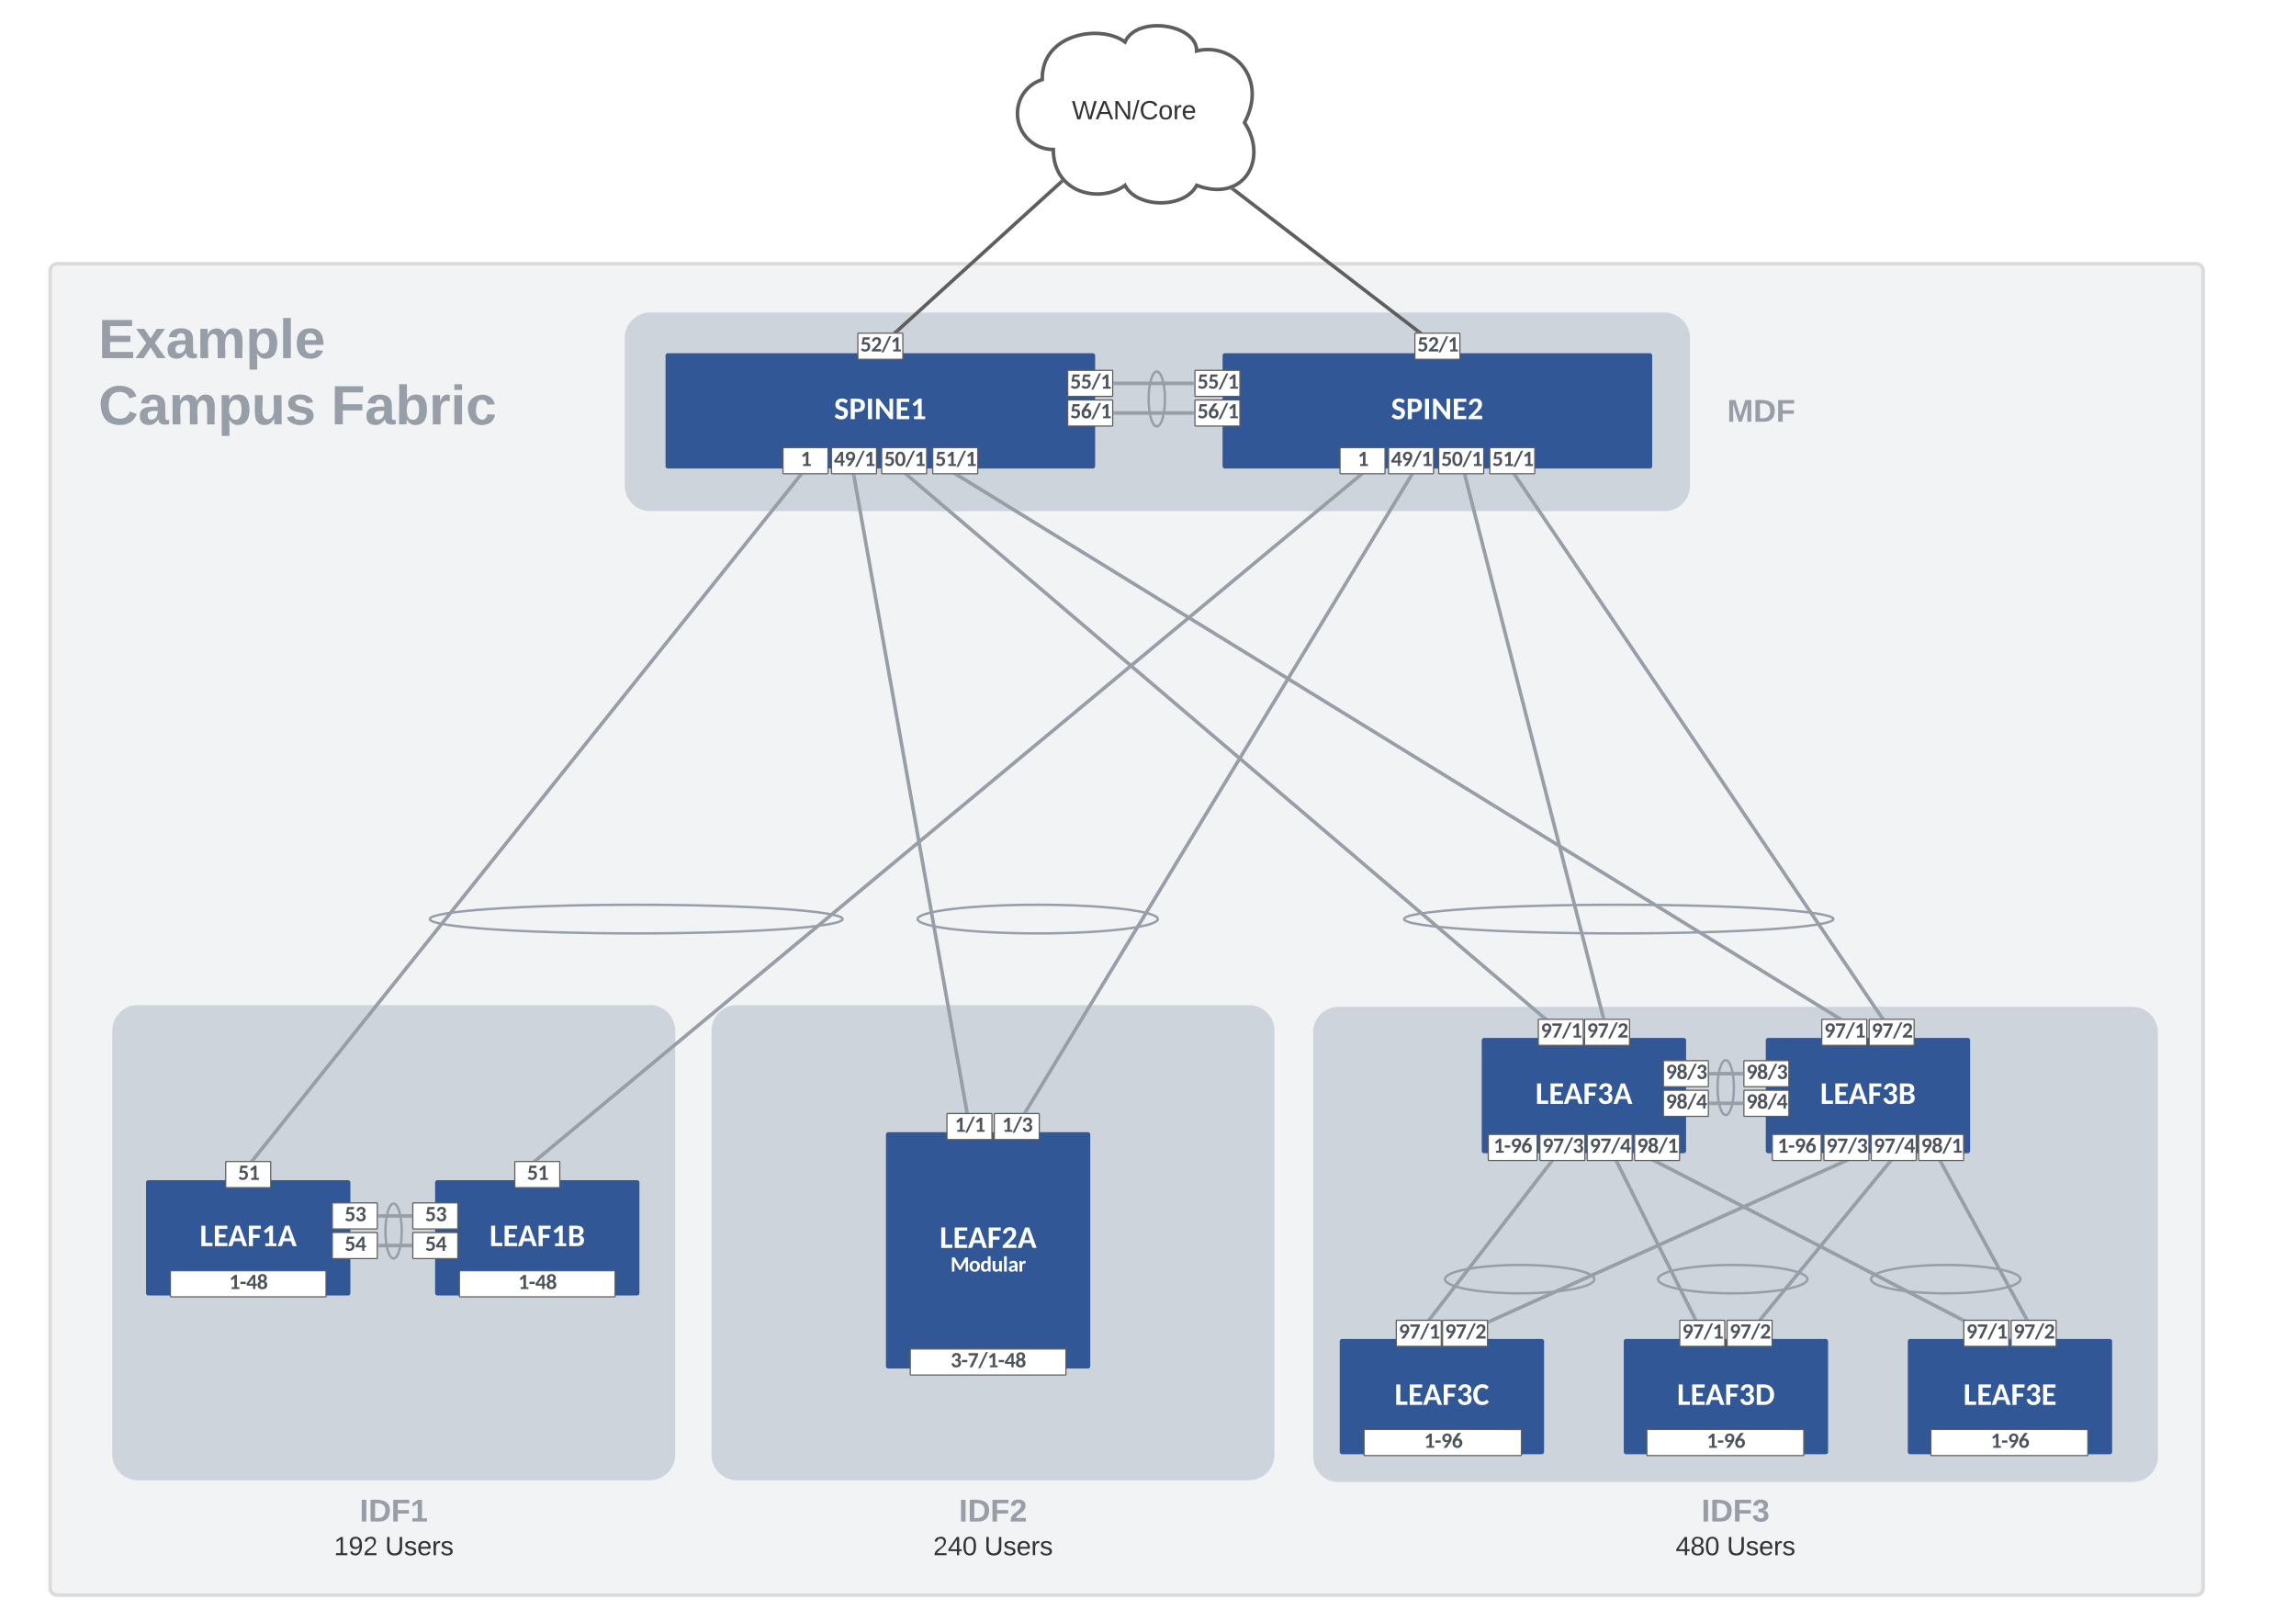 <svg xmlns="http://www.w3.org/2000/svg" xmlns:xlink="http://www.w3.org/1999/xlink" xmlns:lucid="lucid" width="1940" height="1360"><g transform="translate(4253 0)" lucid:page-tab-id="SLz3V0xONzHH"><path d="M-4480 0h6720v1360h-6720z" fill="#fff"/><path d="M-4210.65 228.85a6 6 0 0 1 6-6h1807.18a6 6 0 0 1 6 6v1112.9a6 6 0 0 1-6 6h-1807.18a6 6 0 0 1-6-6z" stroke="#dbdbdb" stroke-width="3" fill="#f2f3f5"/><path d="M-3723.6 285.6a20 20 0 0 1 20-20h857.04a20 20 0 0 1 20 20v124.76a20 20 0 0 1-20 20h-857.04a20 20 0 0 1-20-20zM-4156.58 870.74a20 20 0 0 1 20-20h432.6a20 20 0 0 1 20 20v358.45a20 20 0 0 1-20 20h-432.6a20 20 0 0 1-20-20zM-3650.27 870.74a20 20 0 0 1 20-20h432.6a20 20 0 0 1 20 20v358.45a20 20 0 0 1-20 20h-432.6a20 20 0 0 1-20-20zM-3141.95 872.22a20 20 0 0 1 20-20h670.77a20 20 0 0 1 20 20v358.45a20 20 0 0 1-20 20h-670.77a20 20 0 0 1-20-20z" stroke="#ced4db" stroke-width="3" fill="#ced4db"/><path d="M-4169.86 264.25h362.8v113.03h-362.8z" fill="none"/><use xlink:href="#a" transform="matrix(1,0,0,1,-4169.861,264.247) translate(0 38.333)"/><use xlink:href="#b" transform="matrix(1,0,0,1,-4169.861,264.247) translate(0 94.333)"/><use xlink:href="#c" transform="matrix(1,0,0,1,-4169.861,264.247) translate(196.648 94.333)"/><g filter="url(#d)"><path d="M-4127.6 992.67a.5.5 0 0 0-.5.5v93.42a.5.5 0 0 0 .5.5h168.65a.5.5 0 0 0 .5-.5v-93.43a.5.5 0 0 0-.5-.5z" stroke="#315796" stroke-width="3" fill="#315796"/><use xlink:href="#e" transform="matrix(1,0,0,1,-4118.247,1003.72) translate(33.984 43.167)"/></g><g filter="url(#d)"><path d="M-3883.35 992.67a.5.5 0 0 0-.5.5v93.42a.5.5 0 0 0 .5.5h168.64a.5.5 0 0 0 .5-.5v-93.43a.5.5 0 0 0-.5-.5z" stroke="#315796" stroke-width="3" fill="#315796"/><use xlink:href="#f" transform="matrix(1,0,0,1,-3874.01,1003.72) translate(34.59 43.167)"/></g><path d="M-3971.7 1016.35a.5.5 0 0 0-.5.5v21.03a.5.5 0 0 0 .5.5h37a.5.5 0 0 0 .5-.5v-21.03a.5.5 0 0 0-.5-.5z" stroke="#5e5e5e" fill="#fff"/><use xlink:href="#g" transform="matrix(1,0,0,1,-3957.807,1015.383) translate(-4.01 16.444)"/><path d="M-3971.7 1041.38a.5.5 0 0 0-.5.5v21.03a.5.5 0 0 0 .5.5h37a.5.5 0 0 0 .5-.5v-21.02a.5.5 0 0 0-.5-.5z" stroke="#5e5e5e" fill="#fff"/><use xlink:href="#h" transform="matrix(1,0,0,1,-3957.807,1040.414) translate(-4.01 16.444)"/><path d="M-3903.7 1016.35a.5.5 0 0 0-.5.5v21.03a.5.5 0 0 0 .5.5h37a.5.5 0 0 0 .5-.5v-21.03a.5.5 0 0 0-.5-.5z" stroke="#5e5e5e" fill="#fff"/><use xlink:href="#g" transform="matrix(1,0,0,1,-3889.807,1015.383) translate(-4.01 16.444)"/><path d="M-3903.7 1041.38a.5.5 0 0 0-.5.5v21.03a.5.5 0 0 0 .5.5h37a.5.5 0 0 0 .5-.5v-21.02a.5.5 0 0 0-.5-.5z" stroke="#5e5e5e" fill="#fff"/><use xlink:href="#h" transform="matrix(1,0,0,1,-3889.807,1040.414) translate(-4.01 16.444)"/><path d="M-3932.22 1027.37h26.02" stroke="#979ea8" stroke-width="3" fill="none"/><path d="M-3932.18 1028.87h-1.54v-3h1.54zM-3904.7 1028.87h-1.53v-3h1.54z" stroke="#979ea8" stroke-width=".05" fill="#979ea8"/><path d="M-3932.22 1052.4h26.02" stroke="#979ea8" stroke-width="3" fill="none"/><path d="M-3932.18 1053.9h-1.54v-3h1.54zM-3904.7 1053.9h-1.53v-3h1.54z" stroke="#979ea8" stroke-width=".05" fill="#979ea8"/><g filter="url(#i)"><path d="M-3688.65 293.94a.5.5 0 0 0-.5.5v93.4a.5.5 0 0 0 .5.5h359a.5.5 0 0 0 .5-.5v-93.4a.5.5 0 0 0-.5-.5z" stroke="#315796" stroke-width="3" fill="#315796"/><use xlink:href="#j" transform="matrix(1,0,0,1,-3668.266,304.982) translate(120.003 43.167)"/></g><g filter="url(#i)"><path d="M-3217.98 293.94a.5.5 0 0 0-.5.5v93.4a.5.5 0 0 0 .5.5h359a.5.5 0 0 0 .5-.5v-93.4a.5.5 0 0 0-.5-.5z" stroke="#315796" stroke-width="3" fill="#315796"/><use xlink:href="#k" transform="matrix(1,0,0,1,-3197.6,304.982) translate(120.003 43.167)"/></g><path d="M-4039 979.75l461.96-577.8" stroke="#979ea8" stroke-width="3" fill="none"/><path d="M-4037.8 980.65l-.2.27h-3.85l1.7-2.14zM-3574.2 400.77l-1.7 2.13-2.34-1.87.2-.27z" stroke="#979ea8" stroke-width=".05" fill="#979ea8"/><path d="M-3799.7 979.96l695.8-578.23" stroke="#979ea8" stroke-width="3" fill="none"/><path d="M-3798.84 980.92h-4.35l2.58-2.14zM-3100.4 400.77l-2.57 2.13-1.78-2.13z" stroke="#979ea8" stroke-width=".05" fill="#979ea8"/><path d="M-3350.33 312.9a.5.5 0 0 0-.5.5v21.03a.5.5 0 0 0 .5.5h37a.5.5 0 0 0 .5-.5V313.4a.5.5 0 0 0-.5-.5z" stroke="#5e5e5e" fill="#fff"/><use xlink:href="#l" transform="matrix(1,0,0,1,-3336.433,311.935) translate(-12.335 16.444)"/><path d="M-3350.33 337.94a.5.5 0 0 0-.5.5v21.03a.5.5 0 0 0 .5.5h37a.5.5 0 0 0 .5-.5v-21.03a.5.5 0 0 0-.5-.5z" stroke="#5e5e5e" fill="#fff"/><use xlink:href="#m" transform="matrix(1,0,0,1,-3336.433,336.967) translate(-12.335 16.444)"/><path d="M-3242.85 312.9a.5.5 0 0 0-.5.5v21.03a.5.5 0 0 0 .5.5h37a.5.5 0 0 0 .5-.5V313.4a.5.5 0 0 0-.5-.5z" stroke="#5e5e5e" fill="#fff"/><use xlink:href="#l" transform="matrix(1,0,0,1,-3228.945,311.935) translate(-12.335 16.444)"/><path d="M-3242.85 337.94a.5.5 0 0 0-.5.5v21.03a.5.5 0 0 0 .5.5h37a.5.5 0 0 0 .5-.5v-21.03a.5.5 0 0 0-.5-.5z" stroke="#5e5e5e" fill="#fff"/><use xlink:href="#m" transform="matrix(1,0,0,1,-3228.945,336.967) translate(-12.335 16.444)"/><path d="M-3310.85 323.92h65.52" stroke="#979ea8" stroke-width="3" fill="none"/><path d="M-3310.8 325.42h-1.55v-3h1.54zM-3243.84 325.42h-1.53v-3h1.54z" stroke="#979ea8" stroke-width=".05" fill="#979ea8"/><path d="M-3310.85 348.95h65.52" stroke="#979ea8" stroke-width="3" fill="none"/><path d="M-3310.8 350.45h-1.55v-3h1.54zM-3243.84 350.45h-1.53v-3h1.54z" stroke="#979ea8" stroke-width=".05" fill="#979ea8"/><path d="M-3275.57 360.3c-3.82 0-6.9-10.38-6.9-23.18 0-12.8 3.08-23.18 6.9-23.18 3.82 0 6.9 10.37 6.9 23.18 0 12.8-3.08 23.18-6.9 23.18zM-3920.46 1063.3c-3.82 0-6.9-10.37-6.9-23.17 0-12.8 3.08-23.18 6.9-23.18 3.8 0 6.9 10.38 6.9 23.18 0 12.8-3.1 23.18-6.9 23.18z" stroke="#979ea8" stroke-width="2" fill-opacity="0"/><path d="M-4108.52 1073.7a.5.5 0 0 0-.5.5v21.02a.5.5 0 0 0 .5.5h130.5a.5.5 0 0 0 .5-.5v-21.03a.5.5 0 0 0-.5-.5z" stroke="#5e5e5e" fill="#fff"/><use xlink:href="#n" transform="matrix(1,0,0,1,-4059.18,1072.721) translate(-0.237 16.444)"/><path d="M-3864.3 1073.7a.5.5 0 0 0-.5.5v21.02a.5.5 0 0 0 .5.5h130.53a.5.5 0 0 0 .5-.5v-21.03a.5.5 0 0 0-.5-.5z" stroke="#5e5e5e" fill="#fff"/><use xlink:href="#n" transform="matrix(1,0,0,1,-3814.943,1072.721) translate(-0.237 16.444)"/><g filter="url(#o)"><path d="M-3502.42 952.1a.5.5 0 0 0-.5.5v195.7a.5.5 0 0 0 .5.5h168.63a.5.5 0 0 0 .5-.5V952.6a.5.5 0 0 0-.5-.5z" stroke="#315796" stroke-width="3" fill="#315796"/><use xlink:href="#p" transform="matrix(1,0,0,1,-3493.085,975.111) translate(33.984 73.278)"/><use xlink:href="#q" transform="matrix(1,0,0,1,-3493.085,975.111) translate(43.181 93.278)"/></g><path d="M-3436.12 938.86l-95.34-536.62" stroke="#979ea8" stroke-width="3" fill="none"/><path d="M-3434.34 940.34h-3.05l-.2-1.26 2.95-.52zM-3530.2 400.77l.22 1.25-2.95.52-.32-1.77z" stroke="#979ea8" stroke-width=".05" fill="#979ea8"/><path d="M-3386.28 939.06l325.53-537" stroke="#979ea8" stroke-width="3" fill="none"/><path d="M-3384.98 939.8l-.33.54h-3.5l1.25-2.1zM-3058.22 400.77l-1.27 2.1-2.55-1.56.32-.53z" stroke="#979ea8" stroke-width=".05" fill="#979ea8"/><path d="M-3483.36 1139.78a.5.5 0 0 0-.5.5v21.03a.5.5 0 0 0 .5.5h130.5a.5.5 0 0 0 .5-.5v-21.02a.5.5 0 0 0-.5-.5z" stroke="#5e5e5e" fill="#fff"/><use xlink:href="#r" transform="matrix(1,0,0,1,-3434.018,1138.81) translate(-15.788 16.444)"/><path d="M-3452.37 940.82a.5.5 0 0 0-.5.5v21.03a.5.5 0 0 0 .5.5h37a.5.5 0 0 0 .5-.5v-21.03a.5.5 0 0 0-.5-.5z" stroke="#5e5e5e" fill="#fff"/><use xlink:href="#s" transform="matrix(1,0,0,1,-3438.465,939.855) translate(-7.83 16.444)"/><path d="M-3412.37 940.82a.5.5 0 0 0-.5.5v21.03a.5.5 0 0 0 .5.5h37a.5.5 0 0 0 .5-.5v-21.03a.5.5 0 0 0-.5-.5z" stroke="#5e5e5e" fill="#fff"/><use xlink:href="#t" transform="matrix(1,0,0,1,-3398.467,939.855) translate(-7.83 16.444)"/><g filter="url(#d)"><path d="M-2999 872.5a.5.5 0 0 0-.5.5v93.4a.5.5 0 0 0 .5.5h168.65a.5.5 0 0 0 .5-.5V873a.5.5 0 0 0-.5-.5z" stroke="#315796" stroke-width="3" fill="#315796"/><use xlink:href="#u" transform="matrix(1,0,0,1,-2989.65,883.539) translate(33.984 43.167)"/></g><g filter="url(#d)"><path d="M-2759 872.5a.5.5 0 0 0-.5.5v93.4a.5.5 0 0 0 .5.5h168.65a.5.5 0 0 0 .5-.5V873a.5.5 0 0 0-.5-.5z" stroke="#315796" stroke-width="3" fill="#315796"/><use xlink:href="#v" transform="matrix(1,0,0,1,-2749.65,883.539) translate(34.59 43.167)"/></g><path d="M-2847 896.17a.5.5 0 0 0-.5.5v21.03a.5.5 0 0 0 .5.5h37a.5.5 0 0 0 .5-.5v-21.03a.5.5 0 0 0-.5-.5z" stroke="#5e5e5e" fill="#fff"/><use xlink:href="#w" transform="matrix(1,0,0,1,-2833.088,895.201) translate(-12.335 16.444)"/><path d="M-2847 921.2a.5.5 0 0 0-.5.5v21.03a.5.5 0 0 0 .5.5h37a.5.5 0 0 0 .5-.5V921.7a.5.5 0 0 0-.5-.5z" stroke="#5e5e5e" fill="#fff"/><use xlink:href="#x" transform="matrix(1,0,0,1,-2833.088,920.233) translate(-12.335 16.444)"/><path d="M-2779 896.17a.5.5 0 0 0-.5.5v21.03a.5.5 0 0 0 .5.5h37a.5.5 0 0 0 .5-.5v-21.03a.5.5 0 0 0-.5-.5z" stroke="#5e5e5e" fill="#fff"/><use xlink:href="#w" transform="matrix(1,0,0,1,-2765.088,895.201) translate(-12.335 16.444)"/><path d="M-2779 921.2a.5.5 0 0 0-.5.5v21.03a.5.5 0 0 0 .5.5h37a.5.5 0 0 0 .5-.5V921.7a.5.5 0 0 0-.5-.5z" stroke="#5e5e5e" fill="#fff"/><use xlink:href="#x" transform="matrix(1,0,0,1,-2765.088,920.233) translate(-12.335 16.444)"/><path d="M-2807.5 907.2h26.02" stroke="#979ea8" stroke-width="3" fill="none"/><path d="M-2807.46 908.7h-1.54v-3h1.54zM-2779.98 908.7h-1.54v-3h1.54z" stroke="#979ea8" stroke-width=".05" fill="#979ea8"/><path d="M-2807.5 932.22h26.02" stroke="#979ea8" stroke-width="3" fill="none"/><path d="M-2807.46 933.72h-1.54v-3h1.54zM-2779.98 933.72h-1.54v-3h1.54z" stroke="#979ea8" stroke-width=".05" fill="#979ea8"/><path d="M-2948.58 859.75l-537.5-458" stroke="#979ea8" stroke-width="3" fill="none"/><path d="M-2945.12 860.73h-4.34l1.83-2.14zM-3485.2 400.77l-1.82 2.14-2.5-2.13z" stroke="#979ea8" stroke-width=".05" fill="#979ea8"/><path d="M-2663.15 859.5L-2972.58 402" stroke="#979ea8" stroke-width="3" fill="none"/><path d="M-2660.5 860.73h-3.62l-.3-.44 2.5-1.7zM-2971.6 400.77l.28.43-2.5 1.68-1.42-2.1z" stroke="#979ea8" stroke-width=".05" fill="#979ea8"/><path d="M-2794.84 942.13c-3.82 0-6.9-10.38-6.9-23.18 0-12.8 3.08-23.18 6.9-23.18 3.8 0 6.9 10.38 6.9 23.18 0 12.8-3.1 23.18-6.9 23.18z" stroke="#979ea8" stroke-width="2" fill-opacity="0"/><g filter="url(#d)"><path d="M-3119 1126.8a.5.5 0 0 0-.5.5v93.4a.5.5 0 0 0 .5.5h168.65a.5.5 0 0 0 .5-.5v-93.4a.5.5 0 0 0-.5-.5z" stroke="#315796" stroke-width="3" fill="#315796"/><use xlink:href="#y" transform="matrix(1,0,0,1,-3109.65,1137.836) translate(35.007 43.167)"/></g><g filter="url(#d)"><path d="M-2879 1126.8a.5.5 0 0 0-.5.5v93.4a.5.5 0 0 0 .5.5h168.65a.5.5 0 0 0 .5-.5v-93.4a.5.5 0 0 0-.5-.5z" stroke="#315796" stroke-width="3" fill="#315796"/><use xlink:href="#z" transform="matrix(1,0,0,1,-2869.65,1137.836) translate(33.659 43.167)"/></g><path d="M-3044.4 1113.85l101.73-131.64" stroke="#979ea8" stroke-width="3" fill="none"/><path d="M-3043.2 1114.74l-.23.3h-3.8l1.66-2.14zM-2939.86 981.02l-1.64 2.14-2.38-1.84.23-.3z" stroke="#979ea8" stroke-width=".05" fill="#979ea8"/><path d="M-2994.26 1116.42l298.87-134.78" stroke="#979ea8" stroke-width="3" fill="none"/><path d="M-2993.6 1117.77l-2.03.9v-2.7l-.04-.26-.13-.24.96-.43zM-2690.73 981.03l.06.13-4.14 1.87-.9-2z" stroke="#979ea8" stroke-width=".05" fill="#979ea8"/><path d="M-2821.07 1113.68l-65.42-131.3" stroke="#979ea8" stroke-width="3" fill="none"/><path d="M-2818.73 1115.03h-3.35l-.35-.7 2.68-1.35zM-2885.48 981.03l.35.7-2.7 1.35-1-2.05z" stroke="#979ea8" stroke-width=".05" fill="#979ea8"/><path d="M-2764.8 1113.88l108.17-131.7" stroke="#979ea8" stroke-width="3" fill="none"/><path d="M-2763.62 1114.8l-.2.24h-3.87l1.76-2.14zM-2653.74 981.03l-1.76 2.14-2.3-1.9.18-.25z" stroke="#979ea8" stroke-width=".05" fill="#979ea8"/><path d="M-2952.7 861.22a.5.5 0 0 0-.5.5v21.03a.5.5 0 0 0 .5.5h37a.5.5 0 0 0 .5-.5v-21.03a.5.5 0 0 0-.5-.5z" stroke="#5e5e5e" fill="#fff"/><use xlink:href="#A" transform="matrix(1,0,0,1,-2938.81,860.252) translate(-12.335 16.444)"/><path d="M-2913.63 861.22a.5.5 0 0 0-.5.5v21.03a.5.5 0 0 0 .5.5h37a.5.5 0 0 0 .5-.5v-21.03a.5.5 0 0 0-.5-.5z" stroke="#5e5e5e" fill="#fff"/><use xlink:href="#B" transform="matrix(1,0,0,1,-2899.726,860.252) translate(-12.335 16.444)"/><path d="M-3072.7 1115.52a.5.5 0 0 0-.5.5v21.03a.5.5 0 0 0 .5.5h37a.5.5 0 0 0 .5-.5v-21.03a.5.5 0 0 0-.5-.5z" stroke="#5e5e5e" fill="#fff"/><use xlink:href="#A" transform="matrix(1,0,0,1,-3058.81,1114.549) translate(-12.335 16.444)"/><path d="M-3033.63 1115.52a.5.5 0 0 0-.5.5v21.03a.5.5 0 0 0 .5.5h37a.5.5 0 0 0 .5-.5v-21.03a.5.5 0 0 0-.5-.5z" stroke="#5e5e5e" fill="#fff"/><use xlink:href="#B" transform="matrix(1,0,0,1,-3019.726,1114.549) translate(-12.335 16.444)"/><path d="M-2713.17 861.22a.5.5 0 0 0-.5.5v21.03a.5.5 0 0 0 .5.5h37a.5.5 0 0 0 .5-.5v-21.03a.5.5 0 0 0-.5-.5z" stroke="#5e5e5e" fill="#fff"/><use xlink:href="#A" transform="matrix(1,0,0,1,-2699.267,860.252) translate(-12.335 16.444)"/><path d="M-2673.17 861.22a.5.5 0 0 0-.5.5v21.03a.5.5 0 0 0 .5.5h37a.5.5 0 0 0 .5-.5v-21.03a.5.5 0 0 0-.5-.5z" stroke="#5e5e5e" fill="#fff"/><use xlink:href="#B" transform="matrix(1,0,0,1,-2659.269,860.252) translate(-12.335 16.444)"/><path d="M-3099.93 1207.8a.5.5 0 0 0-.5.5v21.04a.5.5 0 0 0 .5.5H-2968a.5.5 0 0 0 .5-.5v-21.03a.5.5 0 0 0-.5-.5z" stroke="#5e5e5e" fill="#fff"/><use xlink:href="#C" transform="matrix(1,0,0,1,-3050.043,1206.837) translate(0.263 16.444)"/><path d="M-2861 1207.8a.5.5 0 0 0-.5.5v21.04a.5.5 0 0 0 .5.5h131.6a.5.5 0 0 0 .5-.5v-21.03a.5.5 0 0 0-.5-.5z" stroke="#5e5e5e" fill="#fff"/><use xlink:href="#C" transform="matrix(1,0,0,1,-2811.244,1206.837) translate(0.263 16.444)"/><path d="M-2906.57 1263.57h240v60h-240z" fill="none"/><use xlink:href="#D" transform="matrix(1,0,0,1,-2906.567,1263.57) translate(91.185 22)"/><use xlink:href="#E" transform="matrix(1,0,0,1,-2906.567,1263.57) translate(69.444 50.444)"/><use xlink:href="#F" transform="matrix(1,0,0,1,-2906.567,1263.57) translate(112.654 50.444)"/><path d="M-4040.28 1263.57h240v60h-240z" fill="none"/><use xlink:href="#G" transform="matrix(1,0,0,1,-4040.278,1263.57) translate(91.185 22)"/><use xlink:href="#H" transform="matrix(1,0,0,1,-4040.278,1263.57) translate(69.444 50.444)"/><use xlink:href="#F" transform="matrix(1,0,0,1,-4040.278,1263.57) translate(112.654 50.444)"/><path d="M-3533.97 1263.57h240v60h-240z" fill="none"/><use xlink:href="#I" transform="matrix(1,0,0,1,-3533.969,1263.57) translate(91.185 22)"/><use xlink:href="#J" transform="matrix(1,0,0,1,-3533.969,1263.57) translate(69.444 50.444)"/><use xlink:href="#F" transform="matrix(1,0,0,1,-3533.969,1263.57) translate(112.654 50.444)"/><path d="M-4061.77 981.4a.5.5 0 0 0-.5.5v21.03a.5.5 0 0 0 .5.5h37a.5.5 0 0 0 .5-.5V981.9a.5.5 0 0 0-.5-.5z" stroke="#5e5e5e" fill="#fff"/><use xlink:href="#K" transform="matrix(1,0,0,1,-4047.865,980.433) translate(-4.01 16.444)"/><path d="M-3817.53 981.4a.5.5 0 0 0-.5.5v21.03a.5.5 0 0 0 .5.5h37a.5.5 0 0 0 .5-.5V981.9a.5.5 0 0 0-.5-.5z" stroke="#5e5e5e" fill="#fff"/><use xlink:href="#K" transform="matrix(1,0,0,1,-3803.627,980.433) translate(-4.01 16.444)"/><path d="M-2905.83 1080.8c0 6.6-28.26 11.98-63.12 11.98-34.87 0-63.13-5.37-63.13-12 0-6.6 28.26-11.97 63.13-11.97 34.86 0 63.12 5.38 63.12 12zM-3541 776.55c0 6.67-78.08 12.1-174.42 12.1-96.33 0-174.43-5.43-174.43-12.1 0-6.68 78.1-12.1 174.43-12.1 96.34 0 174.43 5.42 174.43 12.1zM-2703.85 776.55c0 6.67-81.22 12.1-181.42 12.1-100.2 0-181.4-5.43-181.4-12.1 0-6.68 81.2-12.1 181.4-12.1s181.42 5.42 181.42 12.1zM-3274.68 776.55c0 6.67-45.43 12.1-101.48 12.1-56.05 0-101.5-5.43-101.5-12.1 0-6.68 45.45-12.1 101.5-12.1s101.48 5.42 101.48 12.1z" stroke="#979ea8" stroke-width="2" fill-opacity="0"/><g filter="url(#d)"><path d="M-2639 1126.8a.5.5 0 0 0-.5.5v93.4a.5.5 0 0 0 .5.5h168.65a.5.5 0 0 0 .5-.5v-93.4a.5.5 0 0 0-.5-.5z" stroke="#315796" stroke-width="3" fill="#315796"/><use xlink:href="#L" transform="matrix(1,0,0,1,-2629.65,1137.836) translate(35.56 43.167)"/></g><path d="M-2595.4 1114.9l-257.83-133.2" stroke="#979ea8" stroke-width="3" fill="none"/><path d="M-2591.9 1115.02h-1.3l-.28.04-.28.14-.22.23-.16.3v1.5l-1.98-1.02 1.38-2.65zM-2852.84 981.03l-1.05 2.03-3.94-2.04z" stroke="#979ea8" stroke-width=".05" fill="#979ea8"/><path d="M-2541.12 1113.7l-71.7-131.36" stroke="#979ea8" stroke-width="3" fill="none"/><path d="M-2538.7 1115.03h-3.4l-.35-.63 2.63-1.44zM-2611.83 981.03l.34.63-2.62 1.44-1.13-2.07z" stroke="#979ea8" stroke-width=".05" fill="#979ea8"/><path d="M-2593.17 1115.52a.5.5 0 0 0-.5.5v21.03a.5.5 0 0 0 .5.5h37a.5.5 0 0 0 .5-.5v-21.03a.5.5 0 0 0-.5-.5z" stroke="#5e5e5e" fill="#fff"/><use xlink:href="#A" transform="matrix(1,0,0,1,-2579.267,1114.549) translate(-12.335 16.444)"/><path d="M-2553.17 1115.52a.5.5 0 0 0-.5.5v21.03a.5.5 0 0 0 .5.5h37a.5.5 0 0 0 .5-.5v-21.03a.5.5 0 0 0-.5-.5z" stroke="#5e5e5e" fill="#fff"/><use xlink:href="#B" transform="matrix(1,0,0,1,-2539.269,1114.549) translate(-12.335 16.444)"/><path d="M-2833.17 1115.52a.5.5 0 0 0-.5.5v21.03a.5.5 0 0 0 .5.5h37a.5.5 0 0 0 .5-.5v-21.03a.5.5 0 0 0-.5-.5z" stroke="#5e5e5e" fill="#fff"/><use xlink:href="#A" transform="matrix(1,0,0,1,-2819.267,1114.549) translate(-12.335 16.444)"/><path d="M-2793.17 1115.52a.5.5 0 0 0-.5.5v21.03a.5.5 0 0 0 .5.5h37a.5.5 0 0 0 .5-.5v-21.03a.5.5 0 0 0-.5-.5z" stroke="#5e5e5e" fill="#fff"/><use xlink:href="#B" transform="matrix(1,0,0,1,-2779.269,1114.549) translate(-12.335 16.444)"/><path d="M-2621 1207.8a.5.5 0 0 0-.5.5v21.04a.5.5 0 0 0 .5.5h131.6a.5.5 0 0 0 .5-.5v-21.03a.5.5 0 0 0-.5-.5z" stroke="#5e5e5e" fill="#fff"/><use xlink:href="#C" transform="matrix(1,0,0,1,-2571.244,1206.837) translate(0.263 16.444)"/><path d="M-2994.98 958.5a.5.5 0 0 0-.5.5v21.04a.5.5 0 0 0 .5.5h40.26a.5.5 0 0 0 .5-.5V959a.5.5 0 0 0-.5-.5z" stroke="#5e5e5e" fill="#fff"/><use xlink:href="#C" transform="matrix(1,0,0,1,-2979.841,957.54) translate(-11.237 16.444)"/><path d="M-2951.36 958.5a.5.5 0 0 0-.5.5v21.04a.5.5 0 0 0 .5.5h37a.5.5 0 0 0 .5-.5V959a.5.5 0 0 0-.5-.5z" stroke="#5e5e5e" fill="#fff"/><use xlink:href="#M" transform="matrix(1,0,0,1,-2937.463,957.54) translate(-12.335 16.444)"/><path d="M-2911.4 958.5a.5.5 0 0 0-.5.5v21.04a.5.5 0 0 0 .5.5h37a.5.5 0 0 0 .5-.5V959a.5.5 0 0 0-.5-.5z" stroke="#5e5e5e" fill="#fff"/><use xlink:href="#N" transform="matrix(1,0,0,1,-2897.489,957.54) translate(-12.335 16.444)"/><path d="M-2871.36 958.5a.5.5 0 0 0-.5.5v21.04a.5.5 0 0 0 .5.5h37a.5.5 0 0 0 .5-.5V959a.5.5 0 0 0-.5-.5z" stroke="#5e5e5e" fill="#fff"/><use xlink:href="#O" transform="matrix(1,0,0,1,-2857.462,957.54) translate(-12.335 16.444)"/><path d="M-2754.98 958.5a.5.5 0 0 0-.5.5v21.04a.5.5 0 0 0 .5.5h40.26a.5.5 0 0 0 .5-.5V959a.5.5 0 0 0-.5-.5z" stroke="#5e5e5e" fill="#fff"/><use xlink:href="#C" transform="matrix(1,0,0,1,-2739.841,957.54) translate(-11.237 16.444)"/><path d="M-2711.36 958.5a.5.5 0 0 0-.5.5v21.04a.5.5 0 0 0 .5.5h37a.5.5 0 0 0 .5-.5V959a.5.5 0 0 0-.5-.5z" stroke="#5e5e5e" fill="#fff"/><use xlink:href="#M" transform="matrix(1,0,0,1,-2697.463,957.54) translate(-12.335 16.444)"/><path d="M-2671.4 958.5a.5.5 0 0 0-.5.5v21.04a.5.5 0 0 0 .5.5h37a.5.5 0 0 0 .5-.5V959a.5.5 0 0 0-.5-.5z" stroke="#5e5e5e" fill="#fff"/><use xlink:href="#N" transform="matrix(1,0,0,1,-2657.489,957.54) translate(-12.335 16.444)"/><path d="M-2631.36 958.5a.5.5 0 0 0-.5.5v21.04a.5.5 0 0 0 .5.5h37a.5.5 0 0 0 .5-.5V959a.5.5 0 0 0-.5-.5z" stroke="#5e5e5e" fill="#fff"/><use xlink:href="#O" transform="matrix(1,0,0,1,-2617.462,957.54) translate(-12.335 16.444)"/><path d="M-2725.83 1080.8c0 6.6-28.26 11.98-63.12 11.98-34.87 0-63.13-5.37-63.13-12 0-6.6 28.26-11.97 63.13-11.97 34.86 0 63.12 5.38 63.12 12zM-2545.83 1080.8c0 6.6-28.26 11.98-63.12 11.98-34.87 0-63.13-5.37-63.13-12 0-6.6 28.26-11.97 63.13-11.97 34.86 0 63.12 5.38 63.12 12z" stroke="#979ea8" stroke-width="2" fill-opacity="0"/><path d="M-2898.43 859.28l-116.62-457.06" stroke="#979ea8" stroke-width="3" fill="none"/><path d="M-2896.52 860.73h-3.1l-.28-1.12 2.9-.73zM-3013.87 400.77l.3 1.12-2.92.73-.47-1.86z" stroke="#979ea8" stroke-width=".05" fill="#979ea8"/><path d="M-2699.78 859.94l-744-458.38" stroke="#979ea8" stroke-width="3" fill="none"/><path d="M-2695.64 860.73h-4.67l1.27-2.08zM-3443.25 400.77l-1.3 2.08-3.37-2.08z" stroke="#979ea8" stroke-width=".05" fill="#979ea8"/><path d="M-3590.9 378.25a.5.5 0 0 0-.5.5v21.03a.5.5 0 0 0 .5.5h37a.5.5 0 0 0 .5-.5v-21.03a.5.5 0 0 0-.5-.5z" stroke="#5e5e5e" fill="#fff"/><use xlink:href="#P" transform="matrix(1,0,0,1,-3577.009,377.281) translate(0.495 16.444)"/><path d="M-3549.9 378.25a.5.5 0 0 0-.5.5v21.03a.5.5 0 0 0 .5.5h37a.5.5 0 0 0 .5-.5v-21.03a.5.5 0 0 0-.5-.5z" stroke="#5e5e5e" fill="#fff"/><use xlink:href="#Q" transform="matrix(1,0,0,1,-3536.009,377.281) translate(-12.335 16.444)"/><path d="M-3507.52 378.25a.5.5 0 0 0-.5.5v21.03a.5.5 0 0 0 .5.5h37a.5.5 0 0 0 .5-.5v-21.03a.5.5 0 0 0-.5-.5z" stroke="#5e5e5e" fill="#fff"/><use xlink:href="#R" transform="matrix(1,0,0,1,-3493.618,377.281) translate(-12.335 16.444)"/><path d="M-3464.38 378.25a.5.5 0 0 0-.5.5v21.03a.5.5 0 0 0 .5.5h37a.5.5 0 0 0 .5-.5v-21.03a.5.5 0 0 0-.5-.5z" stroke="#5e5e5e" fill="#fff"/><use xlink:href="#S" transform="matrix(1,0,0,1,-3450.48,377.281) translate(-12.335 16.444)"/><path d="M-3120.24 378.25a.5.5 0 0 0-.5.5v21.03a.5.5 0 0 0 .5.5h37a.5.5 0 0 0 .5-.5v-21.03a.5.5 0 0 0-.5-.5z" stroke="#5e5e5e" fill="#fff"/><use xlink:href="#P" transform="matrix(1,0,0,1,-3106.342,377.281) translate(0.495 16.444)"/><path d="M-3079.24 378.25a.5.5 0 0 0-.5.5v21.03a.5.5 0 0 0 .5.5h37a.5.5 0 0 0 .5-.5v-21.03a.5.5 0 0 0-.5-.5z" stroke="#5e5e5e" fill="#fff"/><use xlink:href="#Q" transform="matrix(1,0,0,1,-3065.342,377.281) translate(-12.335 16.444)"/><path d="M-3036.85 378.25a.5.5 0 0 0-.5.5v21.03a.5.5 0 0 0 .5.5h37a.5.5 0 0 0 .5-.5v-21.03a.5.5 0 0 0-.5-.5z" stroke="#5e5e5e" fill="#fff"/><use xlink:href="#R" transform="matrix(1,0,0,1,-3022.952,377.281) translate(-12.335 16.444)"/><path d="M-2993.7 378.25a.5.5 0 0 0-.5.5v21.03a.5.5 0 0 0 .5.5h36.98a.5.5 0 0 0 .5-.5v-21.03a.5.5 0 0 0-.5-.5z" stroke="#5e5e5e" fill="#fff"/><use xlink:href="#S" transform="matrix(1,0,0,1,-2979.813,377.281) translate(-12.335 16.444)"/><path d="M-2793.67 321.02h104.82v60h-104.82z" fill="none"/><use xlink:href="#T" transform="matrix(1,0,0,1,-2793.67,321.02) translate(0 35.333)"/><path d="M-3527.65 281.5a.5.5 0 0 0-.5.5v21.03a.5.5 0 0 0 .5.5h37a.5.5 0 0 0 .5-.5V282a.5.5 0 0 0-.5-.5z" stroke="#5e5e5e" fill="#fff"/><use xlink:href="#U" transform="matrix(1,0,0,1,-3513.744,280.527) translate(-12.335 16.444)"/><path d="M-3056.98 281.5a.5.5 0 0 0-.5.5v21.03a.5.5 0 0 0 .5.5h37a.5.5 0 0 0 .5-.5V282a.5.5 0 0 0-.5-.5z" stroke="#5e5e5e" fill="#fff"/><use xlink:href="#U" transform="matrix(1,0,0,1,-3043.078,280.527) translate(-12.335 16.444)"/><path d="M-3356.5 153.84L-3495.34 280" stroke="#5e5e5e" stroke-width="3" fill="none"/><path d="M-3355.2 153.03l.85.9-1.16 1.04-2.02-2.22 1.2-1.08zM-3494.38 281.02h-4.3l2.35-2.15z" stroke="#5e5e5e" stroke-width=".05" fill="#5e5e5e"/><path d="M-3210.6 160.2l156.06 119.88" stroke="#5e5e5e" stroke-width="3" fill="none"/><path d="M-3209.66 159.04l-1.83 2.38-2-1.55 1.6-.52 1.67-.74zM-3050.9 281h-4.4l1.64-2.13z" stroke="#5e5e5e" stroke-width=".05" fill="#5e5e5e"/><path d="M-3363 126.33c-16.73 0-30.3-13.56-30.3-30.3 0-13.37 8.2-24.66 20.94-28.8-.74-39.33 49.74-46.9 69.93-31.76 10.1-22.72 60.57-15.15 60.57 7.57 30.3-7.57 60.58 22.7 40.4 60.57 20.18 30.3 0 68.16-40.4 53-10.1 19.7-50.47 19.7-60.57 0-20.2 15.16-60.57 7.58-60.57-30.27z" stroke="#5e5e5e" stroke-width="3" fill="#fff"/><g><use xlink:href="#V" transform="matrix(1,0,0,1,-3388.287,25.324) translate(40.938 75.465)"/></g><defs><path fill="#979ea8" d="M24 0v-248h195v40H76v63h132v40H76v65h150V0H24" id="W"/><path fill="#979ea8" d="M144 0l-44-69L55 0H2l70-98-66-92h53l41 62 40-62h54l-67 91 71 99h-54" id="X"/><path fill="#979ea8" d="M133-34C117-15 103 5 69 4 32 3 11-16 11-54c-1-60 55-63 116-61 1-26-3-47-28-47-18 1-26 9-28 27l-52-2c7-38 36-58 82-57s74 22 75 68l1 82c-1 14 12 18 25 15v27c-30 8-71 5-69-32zm-48 3c29 0 43-24 42-57-32 0-66-3-65 30 0 17 8 27 23 27" id="Y"/><path fill="#979ea8" d="M220-157c-53 9-28 100-34 157h-49v-107c1-27-5-49-29-50C55-147 81-57 75 0H25l-1-190h47c2 12-1 28 3 38 10-53 101-56 108 0 13-22 24-43 59-42 82 1 51 116 57 194h-49v-107c-1-25-5-48-29-50" id="Z"/><path fill="#979ea8" d="M135-194c53 0 70 44 70 98 0 56-19 98-73 100-31 1-45-17-59-34 3 33 2 69 2 105H25l-1-265h48c2 10 0 23 3 31 11-24 29-35 60-35zM114-30c33 0 39-31 40-66 0-38-9-64-40-64-56 0-55 130 0 130" id="aa"/><path fill="#979ea8" d="M25 0v-261h50V0H25" id="ab"/><path fill="#979ea8" d="M185-48c-13 30-37 53-82 52C43 2 14-33 14-96s30-98 90-98c62 0 83 45 84 108H66c0 31 8 55 39 56 18 0 30-7 34-22zm-45-69c5-46-57-63-70-21-2 6-4 13-4 21h74" id="ac"/><g id="a"><use transform="matrix(0.13,0,0,0.13,0,0)" xlink:href="#W"/><use transform="matrix(0.13,0,0,0.13,31.111,0)" xlink:href="#X"/><use transform="matrix(0.13,0,0,0.13,57.037,0)" xlink:href="#Y"/><use transform="matrix(0.13,0,0,0.13,82.963,0)" xlink:href="#Z"/><use transform="matrix(0.13,0,0,0.13,124.444,0)" xlink:href="#aa"/><use transform="matrix(0.13,0,0,0.13,152.833,0)" xlink:href="#ab"/><use transform="matrix(0.13,0,0,0.13,165.796,0)" xlink:href="#ac"/></g><path fill="#979ea8" d="M67-125c0 53 21 87 73 88 37 1 54-22 65-47l45 17C233-25 199 4 140 4 58 4 20-42 15-125 8-235 124-281 211-232c18 10 29 29 36 50l-46 12c-8-25-30-41-62-41-52 0-71 34-72 86" id="ad"/><path fill="#979ea8" d="M85 4C-2 5 27-109 22-190h50c7 57-23 150 33 157 60-5 35-97 40-157h50l1 190h-47c-2-12 1-28-3-38-12 25-28 42-61 42" id="ae"/><path fill="#979ea8" d="M137-138c1-29-70-34-71-4 15 46 118 7 119 86 1 83-164 76-172 9l43-7c4 19 20 25 44 25 33 8 57-30 24-41C81-84 22-81 20-136c-2-80 154-74 161-7" id="af"/><g id="b"><use transform="matrix(0.13,0,0,0.13,0,0)" xlink:href="#ad"/><use transform="matrix(0.13,0,0,0.13,33.574,0)" xlink:href="#Y"/><use transform="matrix(0.13,0,0,0.13,59.5,0)" xlink:href="#Z"/><use transform="matrix(0.13,0,0,0.13,100.981,0)" xlink:href="#aa"/><use transform="matrix(0.13,0,0,0.13,129.37,0)" xlink:href="#ae"/><use transform="matrix(0.13,0,0,0.13,157.759,0)" xlink:href="#af"/></g><path fill="#979ea8" d="M76-208v77h127v40H76V0H24v-248h183v40H76" id="ag"/><path fill="#979ea8" d="M135-194c52 0 70 43 70 98 0 56-19 99-73 100-30 1-46-15-58-35L72 0H24l1-261h50v104c11-23 29-37 60-37zM114-30c31 0 40-27 40-66 0-37-7-63-39-63s-41 28-41 65c0 36 8 64 40 64" id="ah"/><path fill="#979ea8" d="M135-150c-39-12-60 13-60 57V0H25l-1-190h47c2 13-1 29 3 40 6-28 27-53 61-41v41" id="ai"/><path fill="#979ea8" d="M25-224v-37h50v37H25zM25 0v-190h50V0H25" id="aj"/><path fill="#979ea8" d="M190-63c-7 42-38 67-86 67-59 0-84-38-90-98-12-110 154-137 174-36l-49 2c-2-19-15-32-35-32-30 0-35 28-38 64-6 74 65 87 74 30" id="ak"/><g id="c"><use transform="matrix(0.13,0,0,0.13,0,0)" xlink:href="#ag"/><use transform="matrix(0.13,0,0,0.13,28.389,0)" xlink:href="#Y"/><use transform="matrix(0.13,0,0,0.13,54.315,0)" xlink:href="#ah"/><use transform="matrix(0.13,0,0,0.13,82.704,0)" xlink:href="#ai"/><use transform="matrix(0.13,0,0,0.13,100.852,0)" xlink:href="#aj"/><use transform="matrix(0.13,0,0,0.13,113.815,0)" xlink:href="#ak"/></g><path fill="#fff" d="M371-216h461V0H108v-1328h263v1112" id="al"/><path fill="#fff" d="M928-1328v209H382v351h425v201H382v358h547L928 0H118v-1328h810" id="am"/><path fill="#fff" d="M1240 0h-202c-47 1-76-24-87-58l-84-261H378L295-59c-11 29-44 59-86 59H4l484-1328h268zM437-503h370c-61-196-127-384-186-583-56 202-123 386-184 583" id="an"/><path fill="#fff" d="M890-1328v209H373v376h433v209H373V0H109v-1328h781" id="ao"/><path fill="#fff" d="M236-180h257c2-279-3-565 3-840L323-871c-27 30-91 18-110-9l-76-104 399-346h198v1150h227V0H236v-180" id="ap"/><g id="e"><use transform="matrix(0.013,0,0,0.013,0,0)" xlink:href="#al"/><use transform="matrix(0.013,0,0,0.013,11.276,0)" xlink:href="#am"/><use transform="matrix(0.013,0,0,0.013,23.958,0)" xlink:href="#an"/><use transform="matrix(0.013,0,0,0.013,40.117,0)" xlink:href="#ao"/><use transform="matrix(0.013,0,0,0.013,52.357,0)" xlink:href="#ap"/><use transform="matrix(0.013,0,0,0.013,65.872,0)" xlink:href="#an"/></g><filter id="d" filterUnits="objectBoundingBox" x="-.06" y="-.04" width="1.12" height="1.21"><feOffset result="offOut" in="SourceAlpha" dy="6"/><feGaussianBlur result="blurOut" in="offOut" stdDeviation="5"/><feColorMatrix result="colorOut" in="blurOut" values="0 0 0 0 0 0 0 0 0 0 0 0 0 0 0 0 0 0 0.502 0"/><feBlend in="SourceGraphic" in2="colorOut"/></filter><path fill="#fff" d="M1048-974c0 163-99 241-224 288 171 41 257 139 257 293C1081-125 889 0 612 0H119v-1328h451c279 2 478 84 478 354zM823-399c0-131-83-178-217-178H382v373h225c139 0 216-61 216-195zm-37-542c0-143-71-185-216-185H382v368h173c140-1 231-45 231-183" id="aq"/><g id="f"><use transform="matrix(0.013,0,0,0.013,0,0)" xlink:href="#al"/><use transform="matrix(0.013,0,0,0.013,11.276,0)" xlink:href="#am"/><use transform="matrix(0.013,0,0,0.013,23.958,0)" xlink:href="#an"/><use transform="matrix(0.013,0,0,0.013,40.117,0)" xlink:href="#ao"/><use transform="matrix(0.013,0,0,0.013,52.357,0)" xlink:href="#ap"/><use transform="matrix(0.013,0,0,0.013,65.872,0)" xlink:href="#aq"/></g><path fill="#4c535d" d="M463-670c-69 0-128 14-183 34l-149-41 108-651h650v101c-3 78-52 116-142 116H407l-44 261c53-11 103-16 152-16 263 0 419 147 419 406 0 232-122 371-292 440-125 51-309 39-418-14-62-30-119-68-165-112l74-102c44-65 117-14 161 14 42 27 94 49 166 47 158-4 231-103 233-261 2-143-84-223-230-222" id="ar"/><path fill="#4c535d" d="M113-955c38-239 181-388 448-388 186 0 310 81 369 209 18 42 27 87 27 134 1 168-77 256-203 297 151 51 227 154 227 307C981-126 800 8 532 14 260 20 143-131 76-338c63-25 186-102 236-14 46 82 93 164 218 164 130 0 203-76 210-200 9-175-112-206-288-206v-171c158-2 269-37 269-193 0-117-60-182-173-183-99-1-165 67-190 142-19 57-44 79-118 66" id="as"/><g id="g"><use transform="matrix(0.009,0,0,0.009,0,0)" xlink:href="#ar"/><use transform="matrix(0.009,0,0,0.009,9.01,0)" xlink:href="#as"/></g><path fill="#4c535d" d="M1007-505c-9 70 29 185-49 186H854V0H644v-319H105c-83-4-69-108-90-173l609-837h230v824h153zm-363 0c3-182-8-376 8-546L269-505h375" id="at"/><g id="h"><use transform="matrix(0.009,0,0,0.009,0,0)" xlink:href="#ar"/><use transform="matrix(0.009,0,0,0.009,9.01,0)" xlink:href="#at"/></g><path fill="#fff" d="M469-200c119 0 194-62 190-182-5-155-165-165-285-207C212-646 83-736 88-958c4-182 105-295 242-352 113-48 278-41 392 4 65 25 120 59 166 104l-67 124c-13 37-61 47-98 23-55-35-117-75-210-75-111 0-181 57-181 159 0 146 173 155 287 201 153 61 292 138 287 351-7 273-167 433-444 433-190 0-326-77-424-175l78-125c18-34 71-42 108-14 63 47 132 100 245 100" id="au"/><path fill="#fff" d="M1037-902c0 300-189 436-495 441H378V0H115v-1328h427c303 4 495 131 495 426zm-263 0c0-143-81-224-232-224H378v461h164c156 2 232-87 232-237" id="av"/><path fill="#fff" d="M405 0H141v-1328h264V0" id="aw"/><path fill="#fff" d="M122-1328c70 6 164-16 206 20 6 5 13 12 20 21l654 862c-4-44-6-86-6-125v-778h231V0c-62-4-141 10-187-10-14-6-27-18-40-35L348-902c4 41 6 80 6 115V0H122v-1328" id="ax"/><g id="j"><use transform="matrix(0.013,0,0,0.013,0,0)" xlink:href="#au"/><use transform="matrix(0.013,0,0,0.013,12.604,0)" xlink:href="#av"/><use transform="matrix(0.013,0,0,0.013,26.797,0)" xlink:href="#aw"/><use transform="matrix(0.013,0,0,0.013,33.906,0)" xlink:href="#ax"/><use transform="matrix(0.013,0,0,0.013,51.471,0)" xlink:href="#am"/><use transform="matrix(0.013,0,0,0.013,64.479,0)" xlink:href="#ap"/></g><filter id="i" filterUnits="objectBoundingBox" x="-.03" y="-.04" width="1.06" height="1.21"><feOffset result="offOut" in="SourceAlpha" dy="6"/><feGaussianBlur result="blurOut" in="offOut" stdDeviation="5"/><feColorMatrix result="colorOut" in="blurOut" values="0 0 0 0 0 0 0 0 0 0 0 0 0 0 0 0 0 0 0.502 0"/><feBlend in="SourceGraphic" in2="colorOut"/></filter><path fill="#fff" d="M89-955c40-238 181-388 449-388 250 0 409 134 409 381 0 232-139 347-258 472L407-195c126-46 310-24 475-29 49-1 86 32 85 80V0H69c-2-76 0-138 43-180 161-160 326-321 472-494 63-74 110-153 115-281 6-143-107-217-242-175-61 19-100 69-121 131-19 56-46 79-119 66" id="ay"/><g id="k"><use transform="matrix(0.013,0,0,0.013,0,0)" xlink:href="#au"/><use transform="matrix(0.013,0,0,0.013,12.604,0)" xlink:href="#av"/><use transform="matrix(0.013,0,0,0.013,26.797,0)" xlink:href="#aw"/><use transform="matrix(0.013,0,0,0.013,33.906,0)" xlink:href="#ax"/><use transform="matrix(0.013,0,0,0.013,51.471,0)" xlink:href="#am"/><use transform="matrix(0.013,0,0,0.013,64.479,0)" xlink:href="#ay"/></g><path fill="#4c535d" d="M225-1c-20 54-71 94-136 94H-18l680-1441c20-52 64-88 131-89h107" id="az"/><path fill="#4c535d" d="M236-180h257c2-279-3-565 3-840L323-871c-27 30-91 18-110-9l-76-104 399-346h198v1150h227V0H236v-180" id="aA"/><g id="l"><use transform="matrix(0.009,0,0,0.009,0,0)" xlink:href="#ar"/><use transform="matrix(0.009,0,0,0.009,9.01,0)" xlink:href="#ar"/><use transform="matrix(0.009,0,0,0.009,18.021,0)" xlink:href="#az"/><use transform="matrix(0.009,0,0,0.009,25.66,0)" xlink:href="#aA"/></g><path fill="#4c535d" d="M456-845c80-38 203-43 294-6 146 60 243 188 243 393 0 223-117 364-277 436-109 49-273 49-382 1C168-93 67-246 67-479c0-175 67-295 150-418l300-442c25-33 77-59 136-59h226c-141 184-282 368-423 553zm64 158c-139 0-209 104-209 247 0 149 63 249 209 249 141 0 219-103 219-248 0-149-72-248-219-248" id="aB"/><g id="m"><use transform="matrix(0.009,0,0,0.009,0,0)" xlink:href="#ar"/><use transform="matrix(0.009,0,0,0.009,9.01,0)" xlink:href="#aB"/><use transform="matrix(0.009,0,0,0.009,18.021,0)" xlink:href="#az"/><use transform="matrix(0.009,0,0,0.009,25.66,0)" xlink:href="#aA"/></g><path fill="#4c535d" d="M61-690h505v212H61v-212" id="aC"/><path fill="#4c535d" d="M977-395c0 272-183 410-458 410S61-123 61-395c0-179 82-285 228-334-115-51-185-151-185-308 0-185 109-293 248-348 99-39 235-39 334 0 140 55 248 162 248 348 0 158-70 257-186 308 146 49 229 155 229 334zm-654-4c0 133 63 217 196 217s196-84 196-217c0-142-55-224-196-224-140 0-196 84-196 224zm28-633c0 123 44 210 168 210 123 0 168-87 168-210 0-114-53-191-168-191s-168 77-168 191" id="aD"/><g id="n"><use transform="matrix(0.009,0,0,0.009,0,0)" xlink:href="#aA"/><use transform="matrix(0.009,0,0,0.009,9.01,0)" xlink:href="#aC"/><use transform="matrix(0.009,0,0,0.009,14.453,0)" xlink:href="#at"/><use transform="matrix(0.009,0,0,0.009,23.464,0)" xlink:href="#aD"/></g><g id="p"><use transform="matrix(0.013,0,0,0.013,0,0)" xlink:href="#al"/><use transform="matrix(0.013,0,0,0.013,11.276,0)" xlink:href="#am"/><use transform="matrix(0.013,0,0,0.013,23.958,0)" xlink:href="#an"/><use transform="matrix(0.013,0,0,0.013,40.117,0)" xlink:href="#ao"/><use transform="matrix(0.013,0,0,0.013,52.357,0)" xlink:href="#ay"/><use transform="matrix(0.013,0,0,0.013,65.872,0)" xlink:href="#an"/></g><path fill="#fff" d="M363-958c5 40 8 85 8 127V0H139v-1328c83 3 177-6 251 6 17 7 27 17 36 35l412 720c23 42 42 86 59 131 19-46 36-91 59-133l409-718c14-32 40-41 88-41h198V0h-231c1-296-1-596 2-890 1-21 2-42 4-64l-419 742c-28 50-62 58-128 58-41 0-70-20-92-58" id="aE"/><path fill="#fff" d="M352-974c116-47 283-48 399 0 177 72 288 230 288 475 0 247-110 405-288 478-116 48-283 48-399 0C173-94 62-251 62-499c0-246 112-403 290-475zm-28 477c0 189 54 318 228 318 172 0 225-131 225-318s-53-318-225-318c-174 0-228 130-228 318" id="aF"/><path fill="#fff" d="M483-1012c112 0 179 37 238 92v-517h254V0H818c-73 2-64-82-83-135C661-54 570 15 422 15 157 15 63-214 63-494c0-232 92-397 247-478 52-26 110-40 173-40zM325-494c0 166 29 308 186 308 106 0 161-51 210-111v-438c-43-55-93-85-178-85-170 0-218 146-218 326" id="aG"/><path fill="#fff" d="M439 15c-225-4-332-150-332-377v-631h254v631c0 110 48 181 156 180 91-1 152-46 204-95v-716h254V0c-65-5-152 14-197-12-30-17-26-70-39-106C664-46 580 18 439 15" id="aH"/><path fill="#fff" d="M379-1437V0H125v-1437h254" id="aI"/><path fill="#fff" d="M534-1012c240 0 371 147 371 387V0c-80-7-186 24-201-53l-22-66C598-47 516 18 362 15 183 12 73-75 73-255c0-177 142-239 303-283 75-20 169-31 281-34 9-142-26-239-155-239-97 0-149 37-209 70-49 27-108 2-128-33l-46-80c103-96 231-158 415-158zM316-268c-2 80 48 110 125 110 107 0 156-41 216-100v-160c-111 5-199 15-269 48-43 21-70 49-72 102" id="aJ"/><path fill="#fff" d="M545-767c-109 4-148 72-181 151V0H110v-993c66 5 161-12 204 14 28 28 23 102 33 150 53-94 116-183 244-183 43 0 79 10 107 31l-19 190c-6 59-87 22-134 24" id="aK"/><g id="q"><use transform="matrix(0.009,0,0,0.009,0,0)" xlink:href="#aE"/><use transform="matrix(0.009,0,0,0.009,15.538,0)" xlink:href="#aF"/><use transform="matrix(0.009,0,0,0.009,25.095,0)" xlink:href="#aG"/><use transform="matrix(0.009,0,0,0.009,34.635,0)" xlink:href="#aH"/><use transform="matrix(0.009,0,0,0.009,44.175,0)" xlink:href="#aI"/><use transform="matrix(0.009,0,0,0.009,48.542,0)" xlink:href="#aJ"/><use transform="matrix(0.009,0,0,0.009,57.318,0)" xlink:href="#aK"/></g><filter id="o" filterUnits="objectBoundingBox" x="-.06" y="-.02" width="1.12" height="1.1"><feOffset result="offOut" in="SourceAlpha" dy="6"/><feGaussianBlur result="blurOut" in="offOut" stdDeviation="5"/><feColorMatrix result="colorOut" in="blurOut" values="0 0 0 0 0 0 0 0 0 0 0 0 0 0 0 0 0 0 0.502 0"/><feBlend in="SourceGraphic" in2="colorOut"/></filter><path fill="#4c535d" d="M137-1111c-27 1-55-27-55-55v-162h902c1 84-3 171-29 226L478-82C454-38 420 0 351 0H175l488-997c23-44 44-80 76-114H137" id="aL"/><g id="r"><use transform="matrix(0.009,0,0,0.009,0,0)" xlink:href="#as"/><use transform="matrix(0.009,0,0,0.009,9.01,0)" xlink:href="#aC"/><use transform="matrix(0.009,0,0,0.009,14.453,0)" xlink:href="#aL"/><use transform="matrix(0.009,0,0,0.009,23.464,0)" xlink:href="#az"/><use transform="matrix(0.009,0,0,0.009,31.102,0)" xlink:href="#aA"/><use transform="matrix(0.009,0,0,0.009,40.113,0)" xlink:href="#aC"/><use transform="matrix(0.009,0,0,0.009,45.556,0)" xlink:href="#at"/><use transform="matrix(0.009,0,0,0.009,54.566,0)" xlink:href="#aD"/></g><g id="s"><use transform="matrix(0.009,0,0,0.009,0,0)" xlink:href="#aA"/><use transform="matrix(0.009,0,0,0.009,9.01,0)" xlink:href="#az"/><use transform="matrix(0.009,0,0,0.009,16.649,0)" xlink:href="#aA"/></g><g id="t"><use transform="matrix(0.009,0,0,0.009,0,0)" xlink:href="#aA"/><use transform="matrix(0.009,0,0,0.009,9.01,0)" xlink:href="#az"/><use transform="matrix(0.009,0,0,0.009,16.649,0)" xlink:href="#as"/></g><path fill="#fff" d="M113-955c38-239 181-388 448-388 186 0 310 81 369 209 18 42 27 87 27 134 1 168-77 256-203 297 151 51 227 154 227 307C981-126 800 8 532 14 260 20 143-131 76-338c63-25 186-102 236-14 46 82 93 164 218 164 130 0 203-76 210-200 9-175-112-206-288-206v-171c158-2 269-37 269-193 0-117-60-182-173-183-99-1-165 67-190 142-19 57-44 79-118 66" id="aM"/><g id="u"><use transform="matrix(0.013,0,0,0.013,0,0)" xlink:href="#al"/><use transform="matrix(0.013,0,0,0.013,11.276,0)" xlink:href="#am"/><use transform="matrix(0.013,0,0,0.013,23.958,0)" xlink:href="#an"/><use transform="matrix(0.013,0,0,0.013,40.117,0)" xlink:href="#ao"/><use transform="matrix(0.013,0,0,0.013,52.357,0)" xlink:href="#aM"/><use transform="matrix(0.013,0,0,0.013,65.872,0)" xlink:href="#an"/></g><g id="v"><use transform="matrix(0.013,0,0,0.013,0,0)" xlink:href="#al"/><use transform="matrix(0.013,0,0,0.013,11.276,0)" xlink:href="#am"/><use transform="matrix(0.013,0,0,0.013,23.958,0)" xlink:href="#an"/><use transform="matrix(0.013,0,0,0.013,40.117,0)" xlink:href="#ao"/><use transform="matrix(0.013,0,0,0.013,52.357,0)" xlink:href="#aM"/><use transform="matrix(0.013,0,0,0.013,65.872,0)" xlink:href="#aq"/></g><path fill="#4c535d" d="M558-1343c315 4 477 226 426 559-19 123-74 216-134 304L560-55C509 26 342-7 215 0c152-194 307-385 457-581-80 52-225 75-333 30-135-54-228-169-228-358 0-206 113-334 264-399 55-23 116-35 183-35zm-4 636c137 0 210-84 210-219 0-137-73-221-209-221-132 0-201 87-204 219-3 139 67 221 203 221" id="aN"/><g id="w"><use transform="matrix(0.009,0,0,0.009,0,0)" xlink:href="#aN"/><use transform="matrix(0.009,0,0,0.009,9.01,0)" xlink:href="#aD"/><use transform="matrix(0.009,0,0,0.009,18.021,0)" xlink:href="#az"/><use transform="matrix(0.009,0,0,0.009,25.66,0)" xlink:href="#as"/></g><g id="x"><use transform="matrix(0.009,0,0,0.009,0,0)" xlink:href="#aN"/><use transform="matrix(0.009,0,0,0.009,9.01,0)" xlink:href="#aD"/><use transform="matrix(0.009,0,0,0.009,18.021,0)" xlink:href="#az"/><use transform="matrix(0.009,0,0,0.009,25.66,0)" xlink:href="#at"/></g><path fill="#fff" d="M1063-193C972-66 836 14 625 14 325 14 160-160 82-392c-55-162-54-387 4-546 84-230 253-399 553-405 185-4 321 74 409 173-37 47-65 102-108 143-52 29-90-19-122-42-68-49-222-71-314-21-130 72-193 222-193 425 0 205 69 355 201 427 92 51 249 32 318-20 30-23 81-99 128-48" id="aO"/><g id="y"><use transform="matrix(0.013,0,0,0.013,0,0)" xlink:href="#al"/><use transform="matrix(0.013,0,0,0.013,11.276,0)" xlink:href="#am"/><use transform="matrix(0.013,0,0,0.013,23.958,0)" xlink:href="#an"/><use transform="matrix(0.013,0,0,0.013,40.117,0)" xlink:href="#ao"/><use transform="matrix(0.013,0,0,0.013,52.357,0)" xlink:href="#aM"/><use transform="matrix(0.013,0,0,0.013,65.872,0)" xlink:href="#aO"/></g><path fill="#fff" d="M1198-932c62 158 61 378 0 536C1107-162 916 0 600 0H116v-1328h484c315 6 507 163 598 396zM600-209c264-9 377-187 377-456 0-268-114-446-377-455H380v911h220" id="aP"/><g id="z"><use transform="matrix(0.013,0,0,0.013,0,0)" xlink:href="#al"/><use transform="matrix(0.013,0,0,0.013,11.276,0)" xlink:href="#am"/><use transform="matrix(0.013,0,0,0.013,23.958,0)" xlink:href="#an"/><use transform="matrix(0.013,0,0,0.013,40.117,0)" xlink:href="#ao"/><use transform="matrix(0.013,0,0,0.013,52.357,0)" xlink:href="#aM"/><use transform="matrix(0.013,0,0,0.013,65.872,0)" xlink:href="#aP"/></g><g id="A"><use transform="matrix(0.009,0,0,0.009,0,0)" xlink:href="#aN"/><use transform="matrix(0.009,0,0,0.009,9.01,0)" xlink:href="#aL"/><use transform="matrix(0.009,0,0,0.009,18.021,0)" xlink:href="#az"/><use transform="matrix(0.009,0,0,0.009,25.66,0)" xlink:href="#aA"/></g><path fill="#4c535d" d="M89-955c40-238 181-388 449-388 250 0 409 134 409 381 0 232-139 347-258 472L407-195c126-46 310-24 475-29 49-1 86 32 85 80V0H69c-2-76 0-138 43-180 161-160 326-321 472-494 63-74 110-153 115-281 6-143-107-217-242-175-61 19-100 69-121 131-19 56-46 79-119 66" id="aQ"/><g id="B"><use transform="matrix(0.009,0,0,0.009,0,0)" xlink:href="#aN"/><use transform="matrix(0.009,0,0,0.009,9.01,0)" xlink:href="#aL"/><use transform="matrix(0.009,0,0,0.009,18.021,0)" xlink:href="#az"/><use transform="matrix(0.009,0,0,0.009,25.66,0)" xlink:href="#aQ"/></g><g id="C"><use transform="matrix(0.009,0,0,0.009,0,0)" xlink:href="#aA"/><use transform="matrix(0.009,0,0,0.009,9.01,0)" xlink:href="#aC"/><use transform="matrix(0.009,0,0,0.009,14.453,0)" xlink:href="#aN"/><use transform="matrix(0.009,0,0,0.009,23.464,0)" xlink:href="#aB"/></g><path fill="#979ea8" d="M24 0v-248h52V0H24" id="aR"/><path fill="#979ea8" d="M24-248c120-7 223 5 221 122C244-46 201 0 124 0H24v-248zM76-40c74 7 117-18 117-86 0-67-45-88-117-82v168" id="aS"/><path fill="#979ea8" d="M128-127c34 4 56 21 59 58 7 91-148 94-172 28-4-9-6-17-7-26l51-5c1 24 16 35 40 36 23 0 39-12 38-36-1-31-31-36-65-34v-40c32 2 59-3 59-33 0-20-13-33-34-33s-33 13-35 32l-50-3c6-44 37-68 86-68 50 0 83 20 83 66 0 35-22 52-53 58" id="aT"/><g id="D"><use transform="matrix(0.074,0,0,0.074,0,0)" xlink:href="#aR"/><use transform="matrix(0.074,0,0,0.074,7.407,0)" xlink:href="#aS"/><use transform="matrix(0.074,0,0,0.074,26.593,0)" xlink:href="#ag"/><use transform="matrix(0.074,0,0,0.074,42.815,0)" xlink:href="#aT"/></g><path fill="#333" d="M155-56V0h-30v-56H8v-25l114-167h33v167h35v25h-35zm-30-156c-27 46-58 90-88 131h88v-131" id="aU"/><path fill="#333" d="M134-131c28 9 52 24 51 62-1 50-34 73-85 73S17-19 16-69c0-36 21-54 49-61-75-25-45-126 34-121 46 3 78 18 79 63 0 33-17 51-44 57zm-34-11c31 1 46-15 46-44 0-28-17-43-47-42-29 0-46 13-45 42 1 28 16 44 46 44zm1 122c35 0 51-18 51-52 0-30-18-46-53-46-33 0-51 17-51 47 0 34 19 51 53 51" id="aV"/><path fill="#333" d="M101-251c68 0 85 55 85 127S166 4 100 4C33 4 14-52 14-124c0-73 17-127 87-127zm-1 229c47 0 54-49 54-102s-4-102-53-102c-51 0-55 48-55 102 0 53 5 102 54 102" id="aW"/><g id="E"><use transform="matrix(0.062,0,0,0.062,0,0)" xlink:href="#aU"/><use transform="matrix(0.062,0,0,0.062,12.346,0)" xlink:href="#aV"/><use transform="matrix(0.062,0,0,0.062,24.691,0)" xlink:href="#aW"/></g><path fill="#333" d="M232-93c-1 65-40 97-104 97C67 4 28-28 28-90v-158h33c8 89-33 224 67 224 102 0 64-133 71-224h33v155" id="aX"/><path fill="#333" d="M135-143c-3-34-86-38-87 0 15 53 115 12 119 90S17 21 10-45l28-5c4 36 97 45 98 0-10-56-113-15-118-90-4-57 82-63 122-42 12 7 21 19 24 35" id="aY"/><path fill="#333" d="M100-194c63 0 86 42 84 106H49c0 40 14 67 53 68 26 1 43-12 49-29l28 8c-11 28-37 45-77 45C44 4 14-33 15-96c1-61 26-98 85-98zm52 81c6-60-76-77-97-28-3 7-6 17-6 28h103" id="aZ"/><path fill="#333" d="M114-163C36-179 61-72 57 0H25l-1-190h30c1 12-1 29 2 39 6-27 23-49 58-41v29" id="ba"/><g id="F"><use transform="matrix(0.062,0,0,0.062,0,0)" xlink:href="#aX"/><use transform="matrix(0.062,0,0,0.062,15.988,0)" xlink:href="#aY"/><use transform="matrix(0.062,0,0,0.062,27.099,0)" xlink:href="#aZ"/><use transform="matrix(0.062,0,0,0.062,39.444,0)" xlink:href="#ba"/><use transform="matrix(0.062,0,0,0.062,46.79,0)" xlink:href="#aY"/></g><path fill="#979ea8" d="M23 0v-37h61v-169l-59 37v-38l62-41h46v211h57V0H23" id="bb"/><g id="G"><use transform="matrix(0.074,0,0,0.074,0,0)" xlink:href="#aR"/><use transform="matrix(0.074,0,0,0.074,7.407,0)" xlink:href="#aS"/><use transform="matrix(0.074,0,0,0.074,26.593,0)" xlink:href="#ag"/><use transform="matrix(0.074,0,0,0.074,42.815,0)" xlink:href="#bb"/></g><path fill="#333" d="M27 0v-27h64v-190l-56 39v-29l58-41h29v221h61V0H27" id="bc"/><path fill="#333" d="M99-251c64 0 84 50 84 122C183-37 130 33 47-8c-14-7-20-23-25-40l30-5c6 39 69 39 84 7 9-19 16-44 16-74-10 22-31 35-62 35-49 0-73-33-73-83 0-54 28-83 82-83zm-1 141c31-1 51-18 51-49 0-36-14-67-51-67-34 0-49 23-49 58 0 34 15 58 49 58" id="bd"/><path fill="#333" d="M101-251c82-7 93 87 43 132L82-64C71-53 59-42 53-27h129V0H18c2-99 128-94 128-182 0-28-16-43-45-43s-46 15-49 41l-32-3c6-41 34-60 81-64" id="be"/><g id="H"><use transform="matrix(0.062,0,0,0.062,0,0)" xlink:href="#bc"/><use transform="matrix(0.062,0,0,0.062,12.346,0)" xlink:href="#bd"/><use transform="matrix(0.062,0,0,0.062,24.691,0)" xlink:href="#be"/></g><path fill="#979ea8" d="M182-182c0 78-84 86-111 141h115V0H12c-6-101 99-100 120-180 1-22-12-31-33-32-23 0-32 14-35 34l-49-3c5-45 32-70 84-70 51 0 83 22 83 69" id="bf"/><g id="I"><use transform="matrix(0.074,0,0,0.074,0,0)" xlink:href="#aR"/><use transform="matrix(0.074,0,0,0.074,7.407,0)" xlink:href="#aS"/><use transform="matrix(0.074,0,0,0.074,26.593,0)" xlink:href="#ag"/><use transform="matrix(0.074,0,0,0.074,42.815,0)" xlink:href="#bf"/></g><g id="J"><use transform="matrix(0.062,0,0,0.062,0,0)" xlink:href="#be"/><use transform="matrix(0.062,0,0,0.062,12.346,0)" xlink:href="#aU"/><use transform="matrix(0.062,0,0,0.062,24.691,0)" xlink:href="#aW"/></g><g id="K"><use transform="matrix(0.009,0,0,0.009,0,0)" xlink:href="#ar"/><use transform="matrix(0.009,0,0,0.009,9.01,0)" xlink:href="#aA"/></g><g id="L"><use transform="matrix(0.013,0,0,0.013,0,0)" xlink:href="#al"/><use transform="matrix(0.013,0,0,0.013,11.276,0)" xlink:href="#am"/><use transform="matrix(0.013,0,0,0.013,23.958,0)" xlink:href="#an"/><use transform="matrix(0.013,0,0,0.013,40.117,0)" xlink:href="#ao"/><use transform="matrix(0.013,0,0,0.013,52.357,0)" xlink:href="#aM"/><use transform="matrix(0.013,0,0,0.013,65.872,0)" xlink:href="#am"/></g><g id="M"><use transform="matrix(0.009,0,0,0.009,0,0)" xlink:href="#aN"/><use transform="matrix(0.009,0,0,0.009,9.01,0)" xlink:href="#aL"/><use transform="matrix(0.009,0,0,0.009,18.021,0)" xlink:href="#az"/><use transform="matrix(0.009,0,0,0.009,25.66,0)" xlink:href="#as"/></g><g id="N"><use transform="matrix(0.009,0,0,0.009,0,0)" xlink:href="#aN"/><use transform="matrix(0.009,0,0,0.009,9.01,0)" xlink:href="#aL"/><use transform="matrix(0.009,0,0,0.009,18.021,0)" xlink:href="#az"/><use transform="matrix(0.009,0,0,0.009,25.66,0)" xlink:href="#at"/></g><g id="O"><use transform="matrix(0.009,0,0,0.009,0,0)" xlink:href="#aN"/><use transform="matrix(0.009,0,0,0.009,9.01,0)" xlink:href="#aD"/><use transform="matrix(0.009,0,0,0.009,18.021,0)" xlink:href="#az"/><use transform="matrix(0.009,0,0,0.009,25.66,0)" xlink:href="#aA"/></g><use transform="matrix(0.009,0,0,0.009,0,0)" xlink:href="#aA" id="P"/><g id="Q"><use transform="matrix(0.009,0,0,0.009,0,0)" xlink:href="#at"/><use transform="matrix(0.009,0,0,0.009,9.01,0)" xlink:href="#aN"/><use transform="matrix(0.009,0,0,0.009,18.021,0)" xlink:href="#az"/><use transform="matrix(0.009,0,0,0.009,25.66,0)" xlink:href="#aA"/></g><path fill="#4c535d" d="M960-966c48 161 48 442 0 603C896-149 775 14 517 14 261 14 140-150 78-363c-47-161-48-443 0-603 63-213 183-377 439-377s380 165 443 377zM602-206c161-87 169-454 126-694-24-133-71-244-211-244-138 0-184 113-207 244-41 238-36 607 122 694 54 29 116 28 170 0" id="bg"/><g id="R"><use transform="matrix(0.009,0,0,0.009,0,0)" xlink:href="#ar"/><use transform="matrix(0.009,0,0,0.009,9.01,0)" xlink:href="#bg"/><use transform="matrix(0.009,0,0,0.009,18.021,0)" xlink:href="#az"/><use transform="matrix(0.009,0,0,0.009,25.66,0)" xlink:href="#aA"/></g><g id="S"><use transform="matrix(0.009,0,0,0.009,0,0)" xlink:href="#ar"/><use transform="matrix(0.009,0,0,0.009,9.01,0)" xlink:href="#aA"/><use transform="matrix(0.009,0,0,0.009,18.021,0)" xlink:href="#az"/><use transform="matrix(0.009,0,0,0.009,25.66,0)" xlink:href="#aA"/></g><path fill="#979ea8" d="M230 0l2-204L168 0h-37L68-204 70 0H24v-248h70l56 185 57-185h69V0h-46" id="bh"/><g id="T"><use transform="matrix(0.074,0,0,0.074,0,0)" xlink:href="#bh"/><use transform="matrix(0.074,0,0,0.074,22.148,0)" xlink:href="#aS"/><use transform="matrix(0.074,0,0,0.074,41.333,0)" xlink:href="#ag"/></g><g id="U"><use transform="matrix(0.009,0,0,0.009,0,0)" xlink:href="#ar"/><use transform="matrix(0.009,0,0,0.009,9.01,0)" xlink:href="#aQ"/><use transform="matrix(0.009,0,0,0.009,18.021,0)" xlink:href="#az"/><use transform="matrix(0.009,0,0,0.009,25.66,0)" xlink:href="#aA"/></g><path fill="#333" d="M266 0h-40l-56-210L115 0H75L2-248h35L96-30l15-64 43-154h32l59 218 59-218h35" id="bi"/><path fill="#333" d="M205 0l-28-72H64L36 0H1l101-248h38L239 0h-34zm-38-99l-47-123c-12 45-31 82-46 123h93" id="bj"/><path fill="#333" d="M190 0L58-211 59 0H30v-248h39L202-35l-2-213h31V0h-41" id="bk"/><path fill="#333" d="M0 4l72-265h28L28 4H0" id="bl"/><path fill="#333" d="M212-179c-10-28-35-45-73-45-59 0-87 40-87 99 0 60 29 101 89 101 43 0 62-24 78-52l27 14C228-24 195 4 139 4 59 4 22-46 18-125c-6-104 99-153 187-111 19 9 31 26 39 46" id="bm"/><path fill="#333" d="M100-194c62-1 85 37 85 99 1 63-27 99-86 99S16-35 15-95c0-66 28-99 85-99zM99-20c44 1 53-31 53-75 0-43-8-75-51-75s-53 32-53 75 10 74 51 75" id="bn"/><g id="V"><use transform="matrix(0.062,0,0,0.062,0,0)" xlink:href="#bi"/><use transform="matrix(0.062,0,0,0.062,20.123,0)" xlink:href="#bj"/><use transform="matrix(0.062,0,0,0.062,34.938,0)" xlink:href="#bk"/><use transform="matrix(0.062,0,0,0.062,50.926,0)" xlink:href="#bl"/><use transform="matrix(0.062,0,0,0.062,57.099,0)" xlink:href="#bm"/><use transform="matrix(0.062,0,0,0.062,73.086,0)" xlink:href="#bn"/><use transform="matrix(0.062,0,0,0.062,85.432,0)" xlink:href="#ba"/><use transform="matrix(0.062,0,0,0.062,92.778,0)" xlink:href="#aZ"/></g></defs></g></svg>